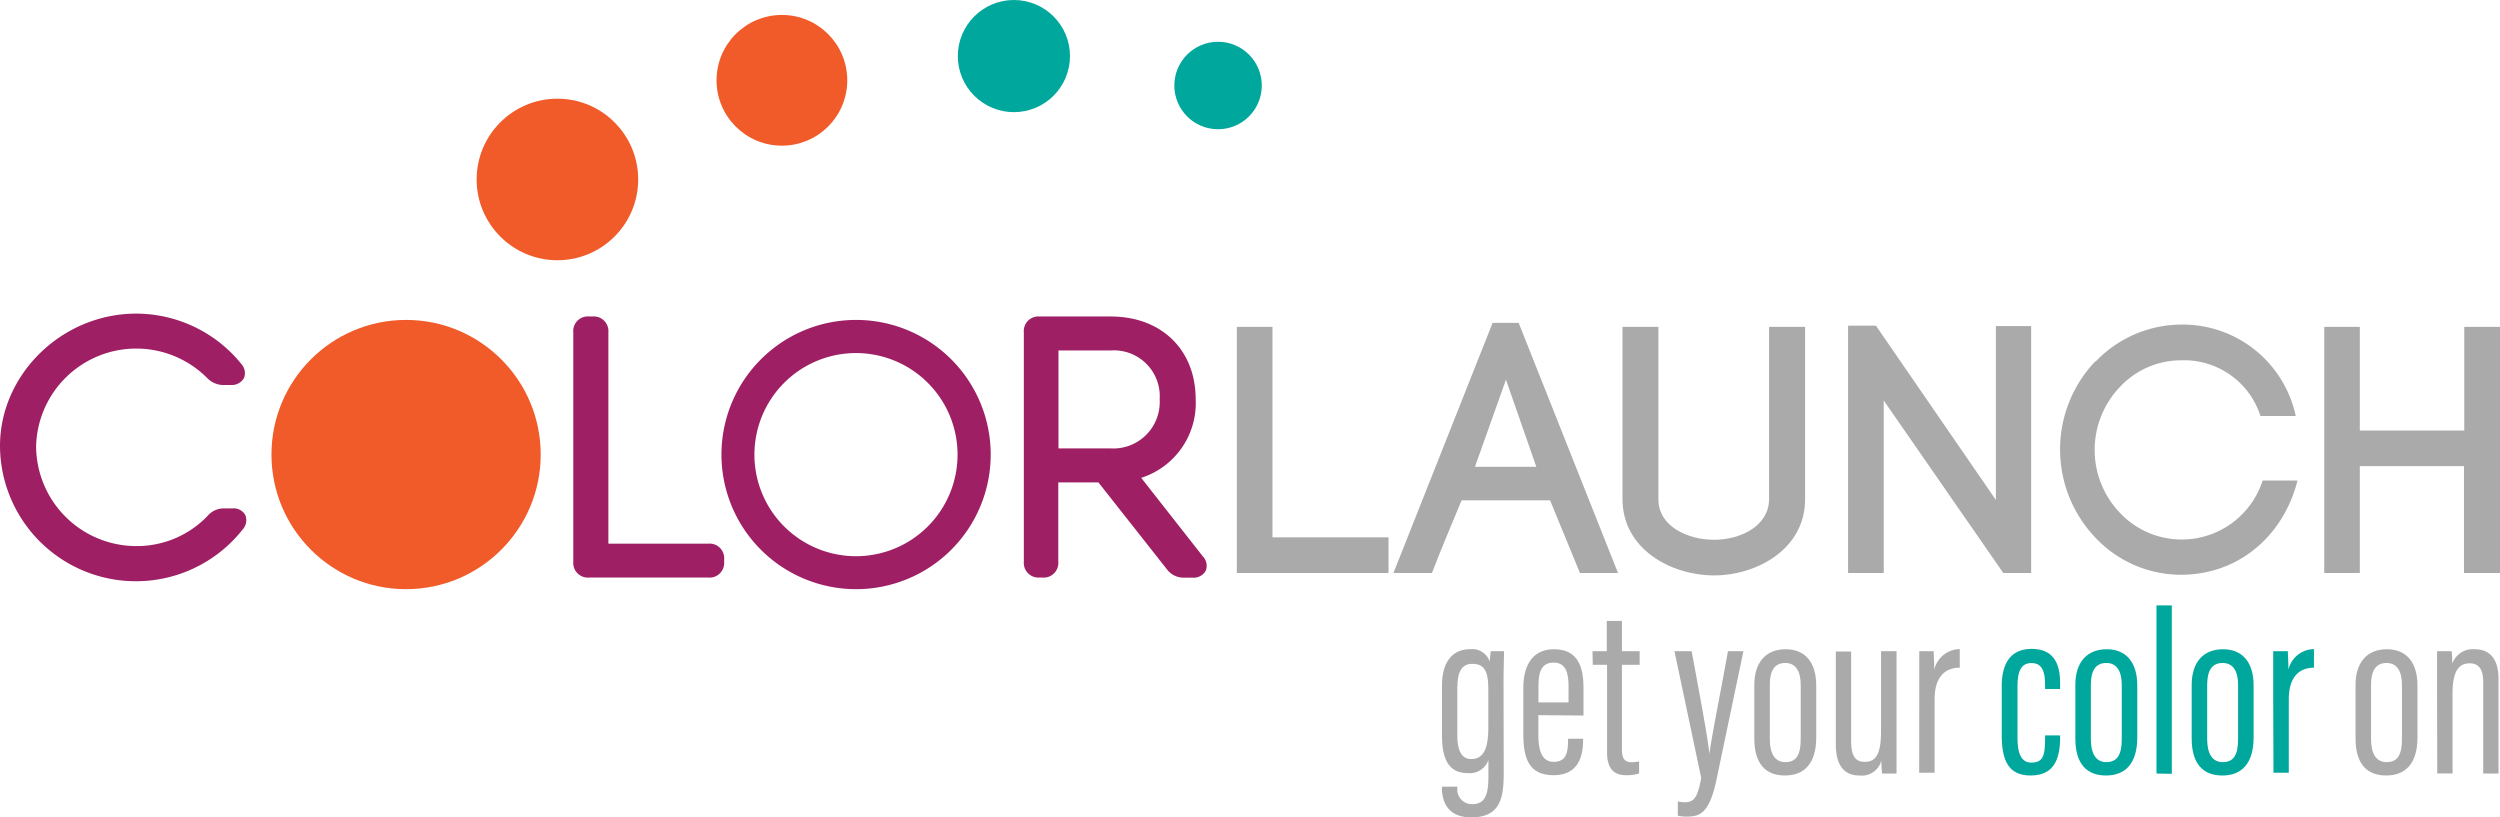<?xml version="1.0" encoding="UTF-8" standalone="no"?>
<svg
   xmlns:dc="http://purl.org/dc/elements/1.1/"
   xmlns:cc="http://creativecommons.org/ns#"
   xmlns:rdf="http://www.w3.org/1999/02/22-rdf-syntax-ns#"
   xmlns:svg="http://www.w3.org/2000/svg"
   xmlns="http://www.w3.org/2000/svg"
   xmlns:sodipodi="http://sodipodi.sourceforge.net/DTD/sodipodi-0.dtd"
   xmlns:inkscape="http://www.inkscape.org/namespaces/inkscape"
   id="Logo_Iterations_-_First"
   data-name="Logo Iterations - First"
   viewBox="0 0 269.28 88.04"
   version="1.1"
   sodipodi:docname="color-launch-logo-cropped.svg"
   width="269.28"
   height="88.04"
   inkscape:version="0.92.3 (2405546, 2018-03-11)">
  <sodipodi:namedview
     pagecolor="#ffffff"
     bordercolor="#666666"
     borderopacity="1"
     objecttolerance="10"
     gridtolerance="10"
     guidetolerance="10"
     inkscape:pageopacity="0"
     inkscape:pageshadow="2"
     inkscape:window-width="1853"
     inkscape:window-height="1025"
     id="namedview3904"
     showgrid="false"
     fit-margin-top="0"
     fit-margin-left="0"
     fit-margin-right="0"
     fit-margin-bottom="0"
     inkscape:zoom="4.9876937"
     inkscape:cx="194.11091"
     inkscape:cy="46.894999"
     inkscape:window-x="67"
     inkscape:window-y="27"
     inkscape:window-maximized="1"
     inkscape:current-layer="layer1"
     showguides="true" />
  <defs
     id="defs3841">
    <style
       id="style3839">.cls-1{fill:#9e1f63;}.cls-2{fill:#fff;}.cls-3{fill:#f15a29;}.cls-4{fill:#00a79d;}</style>
  </defs>
  <title
     id="title3843">group-t-spectrum-logo-color-and-white</title>
  <g
     inkscape:groupmode="layer"
     id="layer1"
     inkscape:label="bg"
     style="display:inline" />
  <path
     class="cls-1"
     d="m 26.42,55.47 a 1.44,1.44 0 0 0 -1.37,-0.71 h -0.84 a 2.32,2.32 0 0 0 -1.88,0.84 10.54,10.54 0 0 1 -7.65,3.22 10.8,10.8 0 0 1 -10.79,-10.78 10.79,10.79 0 0 1 18.39,-7.36 2.45,2.45 0 0 0 1.88,0.79 h 0.72 a 1.51,1.51 0 0 0 1.4,-0.75 1.46,1.46 0 0 0 -0.28,-1.51 14.6,14.6 0 0 0 -11.32,-5.43 c -8,0 -14.68,6.53 -14.68,14.26 a 14.64,14.64 0 0 0 26.13,9 1.49,1.49 0 0 0 0.29,-1.57 z"
     id="path3845"
     inkscape:connector-curvature="0"
     style="fill:#9e1f63" />
  <path
     class="cls-1"
     d="M 76.28,58.56 H 65.53 v -22.76 a 1.58,1.58 0 0 0 -1.72,-1.71 h -0.34 a 1.57,1.57 0 0 0 -1.72,1.71 v 24.7 a 1.58,1.58 0 0 0 1.72,1.71 h 12.81 a 1.58,1.58 0 0 0 1.72,-1.72 v -0.23 a 1.57,1.57 0 0 0 -1.72,-1.7 z"
     id="path3847"
     inkscape:connector-curvature="0"
     style="fill:#9e1f63" />
  <path
     class="cls-1"
     d="m 129.56,59.93 -6.64,-8.46 a 8.45,8.45 0 0 0 5.87,-8.45 c 0,-5.34 -3.68,-8.93 -9.16,-8.93 h -7.67 a 1.57,1.57 0 0 0 -1.68,1.71 v 24.7 a 1.58,1.58 0 0 0 1.68,1.71 h 0.32 a 1.58,1.58 0 0 0 1.71,-1.72 v -8.53 h 4.32 l 7.38,9.36 a 2.24,2.24 0 0 0 1.86,0.9 h 0.88 a 1.49,1.49 0 0 0 1.44,-0.74 1.45,1.45 0 0 0 -0.31,-1.55 z m -4.65,-16.91 a 5,5 0 0 1 -5.28,5.28 h -5.62 v -10.55 h 5.62 a 4.94,4.94 0 0 1 5.28,5.27 z"
     id="path3849"
     inkscape:connector-curvature="0"
     style="fill:#9e1f63" />
  <path
     class="cls-2"
     d="m 137.06,57.88 h 12.5 v 3.84 h -16.34 v -26.51 h 3.84 z"
     id="path3851"
     inkscape:connector-curvature="0"
     style="fill:#aaaaaa;fill-opacity:1" />
  <path
     class="cls-2"
     d="m 166.96,53.89 h -9.53 c -1,2.43 -2.36,5.62 -3.19,7.83 h -4.15 l 10.68,-26.94 h 2.81 l 10.7,26.94 h -4.1 z m -8.09,-3.61 h 6.61 l -3.27,-9.38 z"
     id="path3853"
     inkscape:connector-curvature="0"
     style="fill:#aaaaaa;fill-opacity:1" />
  <path
     class="cls-2"
     d="m 174.76,53.74 v -18.53 h 3.87 v 18.57 c 0,2.92 3.15,4.36 6,4.36 2.85,0 5.92,-1.48 5.92,-4.4 v -18.53 h 3.88 v 18.57 c 0,5.39 -5.24,8.2 -9.8,8.2 -4.56,0 -9.87,-2.77 -9.87,-8.24 z"
     id="path3855"
     inkscape:connector-curvature="0"
     style="fill:#aaaaaa;fill-opacity:1" />
  <path
     class="cls-2"
     d="m 199.06,61.72 v -26.64 h 3 l 12.92,18.77 v -18.73 h 3.8 v 26.6 h -3 l -12.88,-18.58 v 18.58 z"
     id="path3857"
     inkscape:connector-curvature="0"
     style="fill:#aaaaaa;fill-opacity:1" />
  <path
     class="cls-2"
     d="m 225.71,38.96 a 12.82,12.82 0 0 1 9.2,-4 12.45,12.45 0 0 1 12.37,9.85 h -3.8 a 8.64,8.64 0 0 0 -8.58,-6 9,9 0 0 0 -6.54,2.85 9.81,9.81 0 0 0 0,13.6 9.15,9.15 0 0 0 15.35,-3.5 h 3.76 c -1.52,6 -6.38,10.15 -12.57,10.15 a 12.67,12.67 0 0 1 -9.2,-4 13.76,13.76 0 0 1 0,-19 z"
     id="path3859"
     inkscape:connector-curvature="0"
     style="fill:#aaaaaa;fill-opacity:1" />
  <path
     class="cls-2"
     d="m 254.18,46.37 h 11.25 v -11.16 h 3.85 v 26.51 h -3.88 v -11.51 h -11.22 v 11.51 h -3.83 v -26.51 h 3.83 z"
     id="path3861"
     inkscape:connector-curvature="0"
     style="fill:#aaaaaa;fill-opacity:1" />
  <circle
     class="cls-3"
     cx="60.04"
     cy="19.33"
     r="8.7"
     id="circle3863"
     style="fill:#f15a29" />
  <circle
     class="cls-3"
     cx="84.22"
     cy="8.65"
     r="7.04"
     id="circle3865"
     style="fill:#f15a29" />
  <circle
     class="cls-4"
     cx="109.21"
     cy="6.04"
     r="6.04"
     id="circle3867"
     style="fill:#00a79d" />
  <circle
     class="cls-4"
     cx="131.2"
     cy="9.21"
     r="4.71"
     id="circle3869"
     style="fill:#00a79d" />
  <path
     class="cls-2"
     d="m 161.97,83.21 c 0,2.62 -0.3,4.83 -3.49,4.83 -2.66,0 -3.17,-1.82 -3.17,-3.24 v -0.07 h 1.67 v 0.08 a 1.58,1.58 0 0 0 1.59,1.81 c 1.42,0 1.75,-1.06 1.75,-3 v -1.76 a 2.13,2.13 0 0 1 -2.25,1.41 c -1.92,0 -2.75,-1.37 -2.75,-4 v -5.44 c 0,-2.45 1.08,-3.9 3,-3.9 a 2,2 0 0 1 2.15,1.35 c 0,-0.36 0.07,-0.85 0.1,-1.14 H 162 c 0,0.71 -0.05,1.92 -0.05,3.51 z m -5,-9.25 v 5.15 c 0,1.78 0.47,2.65 1.5,2.65 1.59,0 1.84,-1.66 1.84,-3.47 v -3.9 c 0,-1.61 -0.17,-2.88 -1.66,-2.88 -1.18,-0.05 -1.66,0.85 -1.66,2.4 z"
     id="path3871"
     inkscape:connector-curvature="0"
     style="fill:#aaaaaa;fill-opacity:1" />
  <path
     class="cls-2"
     d="m 165.7,77.03 v 2.18 c 0,1.38 0.27,2.85 1.64,2.85 1.37,0 1.56,-1 1.56,-2.37 v -0.12 h 1.62 v 0.1 c 0,1.57 -0.37,3.83 -3.18,3.83 -2.61,0 -3.26,-1.74 -3.26,-4.42 v -5.02 c 0,-2 0.73,-4.13 3.3,-4.13 2.57,0 3.18,1.88 3.18,4.14 v 3 z m 3.25,-1.37 v -1.72 c 0,-1.23 -0.18,-2.57 -1.59,-2.57 -1.41,0 -1.65,1.13 -1.65,2.59 v 1.7 z"
     id="path3873"
     inkscape:connector-curvature="0"
     style="fill:#aaaaaa;fill-opacity:1" />
  <path
     class="cls-2"
     d="m 171.53,70.14 h 1.54 v -3.26 h 1.63 v 3.26 h 1.91 v 1.47 h -1.91 v 9.11 c 0,0.69 0.13,1.38 1,1.38 a 4.39,4.39 0 0 0 0.85,-0.08 v 1.29 a 4.19,4.19 0 0 1 -1.38,0.19 c -1.19,0 -2.07,-0.53 -2.07,-2.48 v -9.41 h -1.54 z"
     id="path3875"
     inkscape:connector-curvature="0"
     style="fill:#aaaaaa;fill-opacity:1" />
  <path
     class="cls-2"
     d="m 182.21,70.14 c 0.91,4.91 1.79,9.59 1.91,11.09 v 0 c 0.27,-2.1 1.23,-6.72 2,-11.09 h 1.67 l -2.92,13.91 c -0.78,3.64 -1.82,3.91 -3.25,3.91 a 4.66,4.66 0 0 1 -0.9,-0.1 v -1.53 a 4.14,4.14 0 0 0 0.73,0.08 c 1,0 1.39,-0.44 1.79,-2.61 l -2.88,-13.66 z"
     id="path3877"
     inkscape:connector-curvature="0"
     style="fill:#aaaaaa;fill-opacity:1" />
  <path
     class="cls-2"
     d="m 195.63,73.81 v 5.62 c 0,2.87 -1.34,4.1 -3.37,4.1 -2.03,0 -3.3,-1.2 -3.3,-4 v -5.75 c 0,-2.47 1.27,-3.85 3.38,-3.85 2.11,0 3.29,1.44 3.29,3.88 z m -5,0 v 5.8 c 0,1.52 0.52,2.48 1.67,2.48 1.15,0 1.66,-0.72 1.66,-2.5 v -5.82 c 0,-1.37 -0.47,-2.36 -1.66,-2.36 -1.19,0 -1.67,0.86 -1.67,2.36 z"
     id="path3879"
     inkscape:connector-curvature="0"
     style="fill:#aaaaaa;fill-opacity:1" />
  <path
     class="cls-2"
     d="m 204.28,79.83 c 0,1.65 0,2.88 0,3.49 h -1.57 c 0,-0.23 -0.07,-0.91 -0.07,-1.4 a 2.16,2.16 0 0 1 -2.35,1.61 c -1,0 -2.55,-0.38 -2.55,-3.35 v -10 h 1.65 v 9.61 c 0,1.64 0.44,2.27 1.47,2.27 1.03,0 1.75,-0.56 1.75,-3.27 v -8.65 h 1.67 z"
     id="path3881"
     inkscape:connector-curvature="0"
     style="fill:#aaaaaa;fill-opacity:1" />
  <path
     class="cls-2"
     d="m 206.73,74.63 c 0,-2.11 0,-3.36 0,-4.49 h 1.55 c 0,0.37 0.06,1.11 0.06,2 a 2.85,2.85 0 0 1 2.75,-2.22 v 2 c -1.66,0 -2.71,1.09 -2.71,3.39 v 7.92 h -1.66 z"
     id="path3883"
     inkscape:connector-curvature="0"
     style="fill:#aaaaaa;fill-opacity:1" />
  <path
     class="cls-4"
     d="m 221.9,79.21 v 0.18 c 0,2.25 -0.57,4.14 -3.18,4.14 -2.46,0 -3.11,-1.72 -3.11,-4.38 v -5.26 c 0,-2.25 0.83,-4 3.22,-4 2.57,0 3.07,1.89 3.07,3.68 v 0.64 h -1.62 v -0.43 c 0,-1.24 -0.21,-2.36 -1.46,-2.36 -1.08,0 -1.51,0.8 -1.51,2.47 v 5.64 c 0,1.27 0.24,2.61 1.48,2.61 1.24,0 1.49,-0.7 1.49,-2.51 v -0.42 z"
     id="path3885"
     inkscape:connector-curvature="0"
     style="fill:#00a79d" />
  <path
     class="cls-4"
     d="m 230.21,73.81 v 5.62 c 0,2.87 -1.34,4.1 -3.37,4.1 -2.03,0 -3.3,-1.2 -3.3,-4 v -5.75 c 0,-2.47 1.27,-3.85 3.38,-3.85 2.11,0 3.29,1.44 3.29,3.88 z m -5,0 v 5.8 c 0,1.52 0.52,2.48 1.66,2.48 1.14,0 1.67,-0.72 1.67,-2.5 v -5.82 c 0,-1.37 -0.47,-2.36 -1.66,-2.36 -1.19,0 -1.67,0.86 -1.67,2.36 z"
     id="path3887"
     inkscape:connector-curvature="0"
     style="fill:#00a79d" />
  <path
     class="cls-4"
     d="M 232.28,83.32 V 65.21 h 1.65 v 18.14 z"
     id="path3889"
     inkscape:connector-curvature="0"
     style="fill:#00a79d" />
  <path
     class="cls-4"
     d="m 242.74,73.81 v 5.62 c 0,2.87 -1.34,4.1 -3.37,4.1 -2.03,0 -3.3,-1.2 -3.3,-4 v -5.75 c 0,-2.47 1.27,-3.85 3.38,-3.85 2.11,0 3.29,1.44 3.29,3.88 z m -5,0 v 5.8 c 0,1.52 0.52,2.48 1.67,2.48 1.15,0 1.66,-0.72 1.66,-2.5 v -5.82 c 0,-1.37 -0.47,-2.36 -1.66,-2.36 -1.19,0 -1.67,0.86 -1.67,2.36 z"
     id="path3891"
     inkscape:connector-curvature="0"
     style="fill:#00a79d" />
  <path
     class="cls-4"
     d="m 244.85,74.63 c 0,-2.11 0,-3.36 0,-4.49 h 1.58 c 0,0.37 0.06,1.11 0.06,2 a 2.85,2.85 0 0 1 2.75,-2.22 v 2 c -1.66,0 -2.71,1.09 -2.71,3.39 v 7.92 h -1.65 z"
     id="path3893"
     inkscape:connector-curvature="0"
     style="fill:#00a79d" />
  <path
     class="cls-2"
     d="m 260.39,73.81 v 5.62 c 0,2.87 -1.34,4.1 -3.37,4.1 -2.03,0 -3.3,-1.2 -3.3,-4 v -5.75 c 0,-2.47 1.27,-3.85 3.38,-3.85 2.11,0 3.29,1.44 3.29,3.88 z m -5,0 v 5.8 c 0,1.52 0.52,2.48 1.67,2.48 1.15,0 1.66,-0.72 1.66,-2.5 v -5.82 c 0,-1.37 -0.47,-2.36 -1.65,-2.36 -1.18,0 -1.68,0.86 -1.68,2.36 z"
     id="path3895"
     inkscape:connector-curvature="0"
     style="fill:#aaaaaa;fill-opacity:1" />
  <path
     class="cls-2"
     d="m 262.5,74.14 c 0,-2.64 0,-3.34 0,-4 h 1.57 a 12.69,12.69 0 0 1 0.07,1.35 2.34,2.34 0 0 1 2.41,-1.56 c 1.41,0 2.57,0.79 2.57,3.2 v 10.19 h -1.65 v -9.87 c 0,-1.29 -0.43,-2 -1.44,-2 -1.01,0 -1.86,0.56 -1.86,3.22 v 8.64 h -1.65 z"
     id="path3897"
     inkscape:connector-curvature="0"
     style="fill:#aaaaaa;fill-opacity:1" />
  <circle
     class="cls-3"
     cx="43.74"
     cy="48.96"
     r="14.5"
     id="circle3899"
     style="fill:#f15a29" />
  <path
     class="cls-1"
     d="m 92.21,34.46 a 14.5,14.5 0 1 0 14.5,14.5 14.5,14.5 0 0 0 -14.5,-14.5 z m 0,25.45 a 10.94,10.94 0 1 1 10.93,-10.94 10.94,10.94 0 0 1 -10.94,10.94 z"
     id="path3901"
     inkscape:connector-curvature="0"
     style="fill:#9e1f63" />
</svg>
